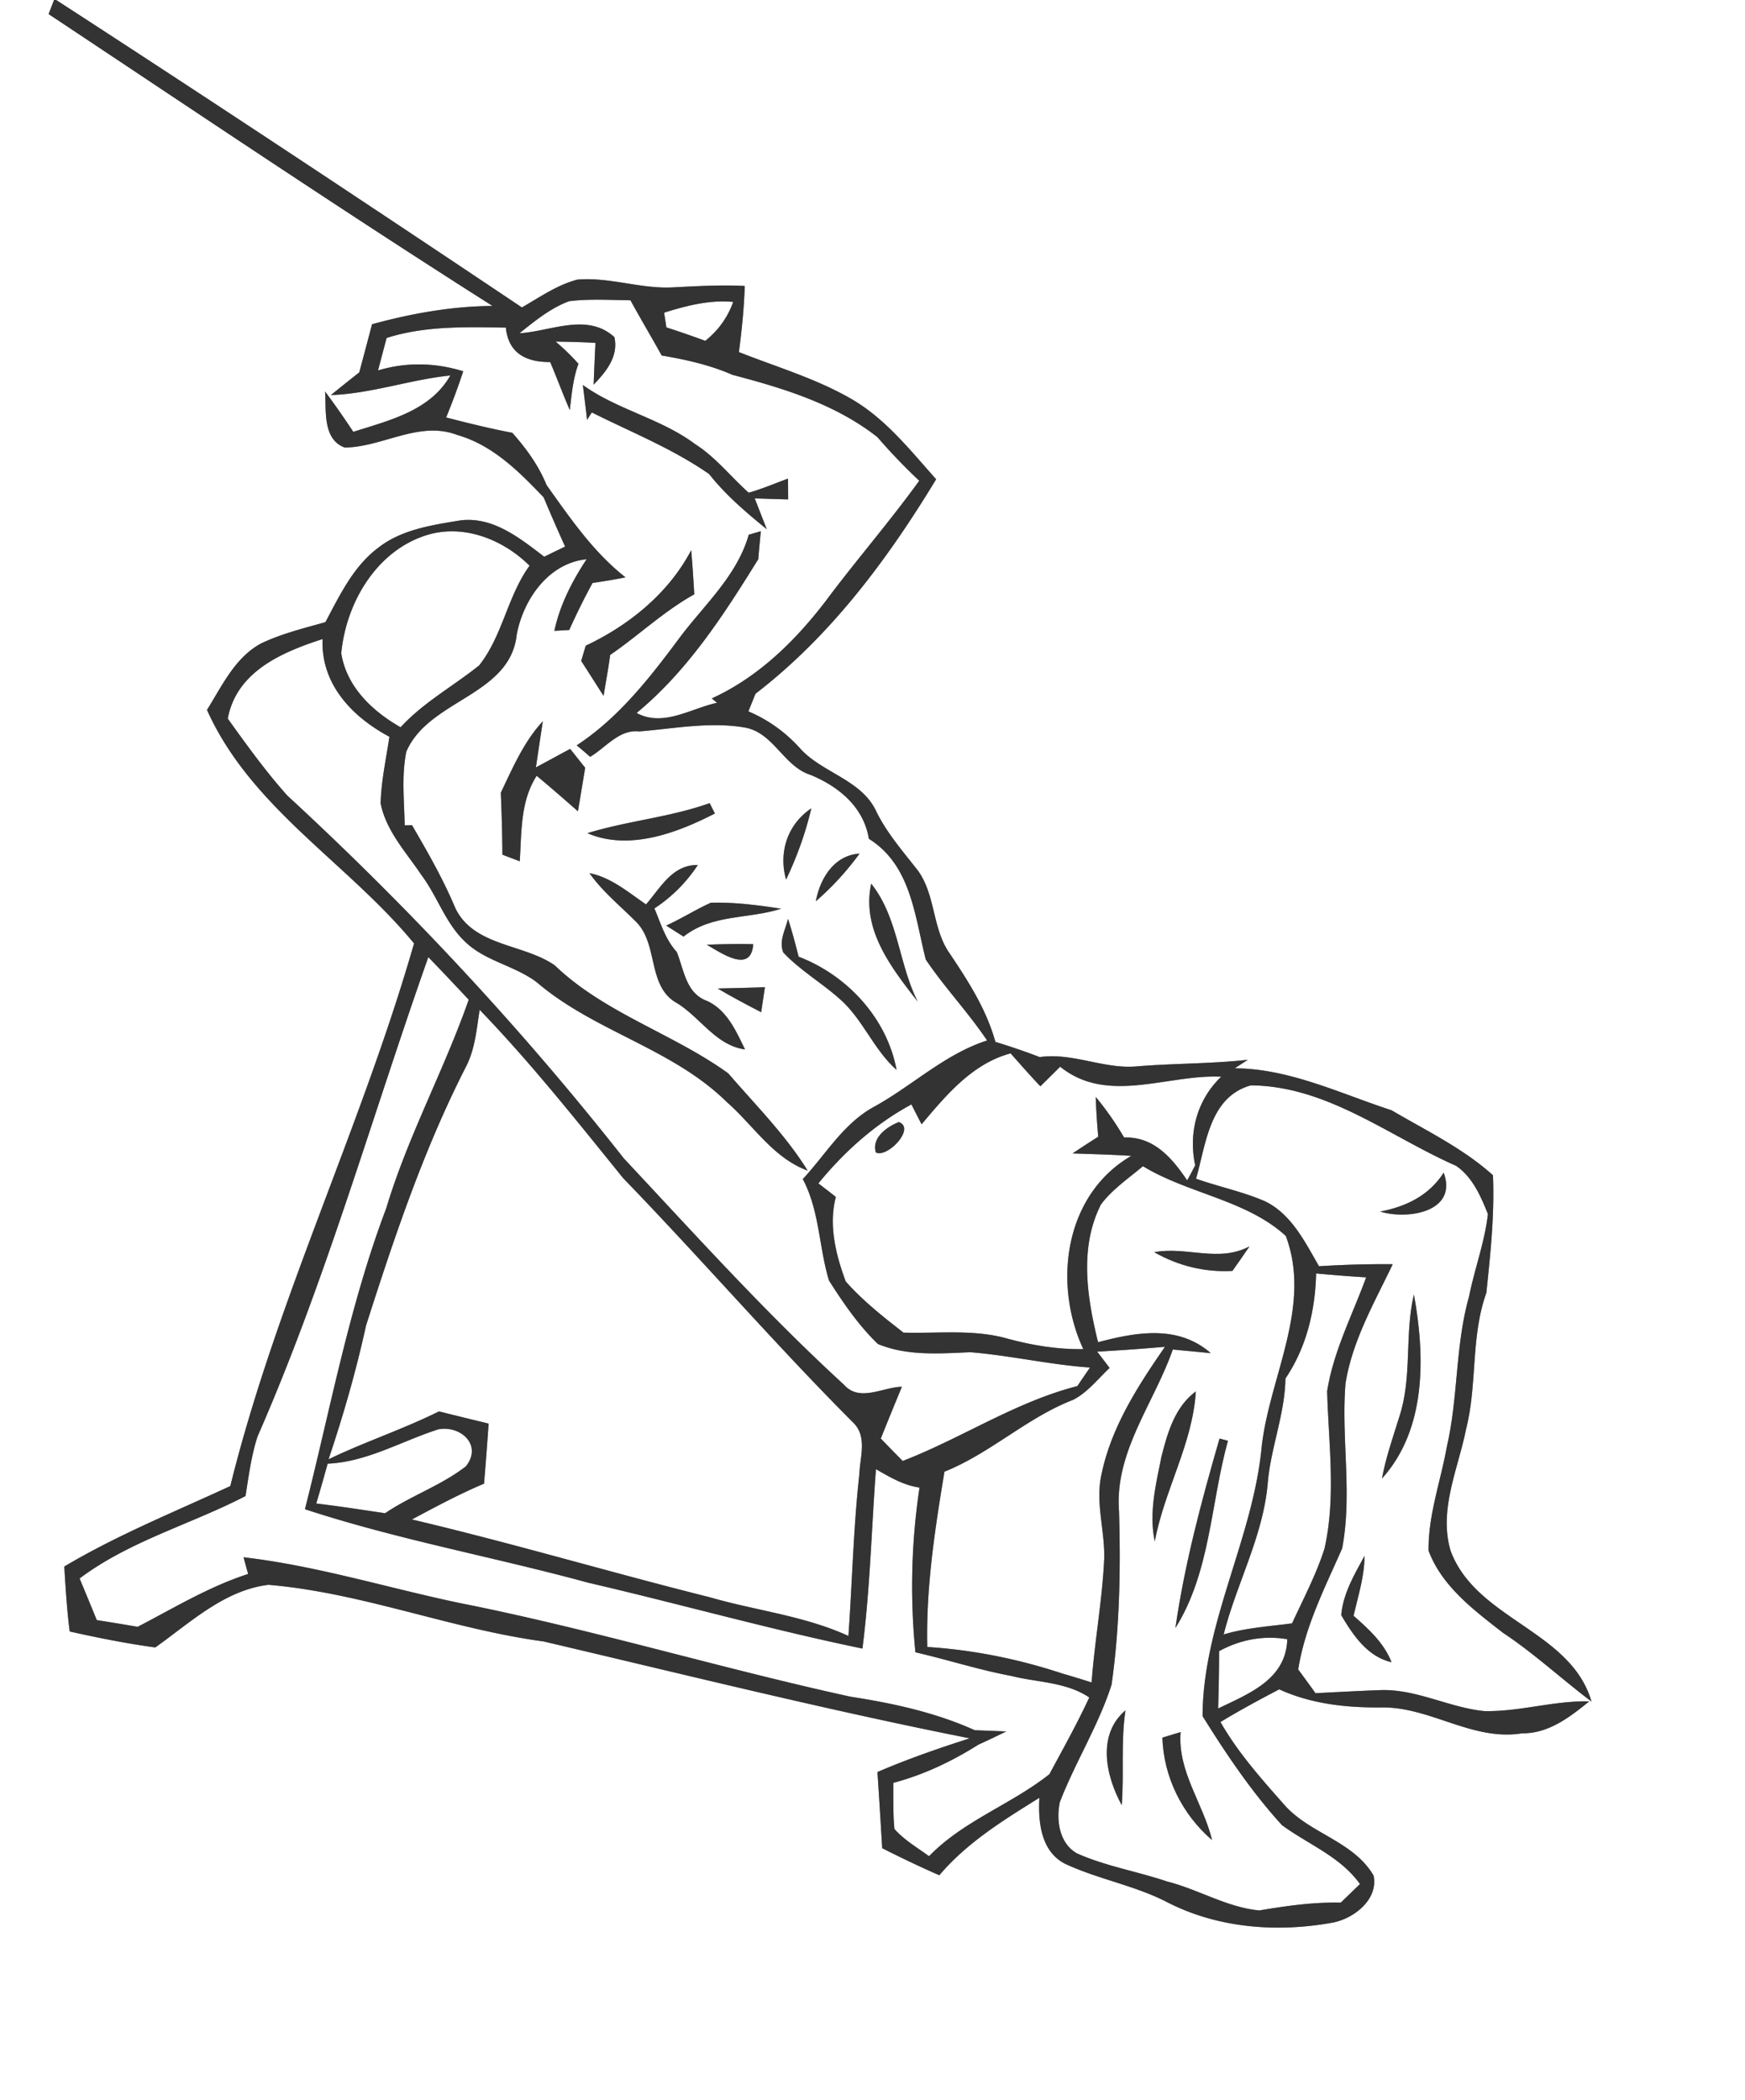 <svg width="187pt" height="300" viewBox="0 0 187 225" xmlns="http://www.w3.org/2000/svg">
  <rect x="0" y="0" width="187" height="225" fill="#808080" stroke="none"/>
  <g fill="#FFF">
    <path d="M0 0h5.79c-.14.38-.44 1.13-.58 1.51C21.01 12 36.76 22.62 52.78 32.78c-4.38.03-8.69.81-12.91 1.96-.45 1.72-.91 3.44-1.37 5.16-1.02.8-2.03 1.61-3.04 2.43 4.36-.16 8.49-1.66 12.8-2.1-2.16 3.8-6.56 4.81-10.4 6.04a92.68 92.68 0 0 0-3.02-4.32c.13 2.04-.28 5.12 2.1 6 4.06-.04 7.98-2.91 12.05-1.35 3.8 1.08 6.63 3.92 9.27 6.69a190.6 190.6 0 0 0 2.3 5.27c-.74.36-1.49.72-2.24 1.09-2.61-1.99-5.5-4.34-9.01-3.89-3.02.5-6.26.97-8.74 2.9-2.7 2-4.16 5.12-5.7 8-2.34.66-4.73 1.24-6.93 2.3-2.78 1.52-4.15 4.54-5.76 7.1 4.71 10.51 15.09 16.39 22.19 25.02-5.65 19.68-14.76 38.24-19.69 58.14-5.98 2.77-12.11 5.24-17.79 8.62.14 2.32.28 4.65.58 6.96 3.03.68 6.09 1.29 9.17 1.71 3.74-2.65 7.4-6.14 12.13-6.71 10.05.85 19.52 4.72 29.49 6.07 15.2 3.57 30.34 7.34 45.66 10.38-3.35 1.07-6.66 2.22-9.89 3.61.18 2.72.35 5.44.51 8.16 2.01 1.02 4.05 1.99 6.12 2.9 2.97-3.51 6.87-5.9 10.72-8.3-.14 2.6.17 5.77 2.78 7.08 3.54 1.65 7.45 2.31 10.93 4.11 5.45 2.8 11.83 3.27 17.79 2.17 2.26-.46 4.83-2.48 4.32-5.02-2.13-3.67-6.77-4.48-9.5-7.51-2.5-2.83-5.03-5.65-6.91-8.95 2.06-1.25 4.17-2.39 6.3-3.5 3.42 1.57 7.19 1.97 10.91 1.94 5.25-.1 9.78 3.64 15.11 2.77 2.82.04 5.12-1.73 7.19-3.42-3.8-.09-7.47 1.13-11.26 1.04-3.74-.38-7.19-2.34-11-2.25-2.36.08-4.71.22-7.07.33-.46-.64-1.38-1.91-1.85-2.54.73-4.61 2.86-8.76 4.71-12.97 1.11-5.83-.12-11.81.36-17.68.73-4.57 3.09-8.65 5.06-12.77-2.63-.02-5.27.05-7.9.22-1.51-2.61-2.97-5.62-5.83-6.98-2.37-1.02-4.92-1.54-7.35-2.4 1.08-3.69 1.42-8.75 5.87-10 8.19.06 14.8 5.45 21.98 8.61 1.76 1.18 2.67 3.27 3.43 5.18-.34 3-1.43 5.87-2.02 8.83-1.49 5.25-1.15 10.78-2.38 16.08-.66 3.71-2.01 7.35-1.96 11.16 1.43 3.81 4.86 6.37 7.97 8.79 3.35 2.22 6.29 4.96 9.49 7.37-2.21-7.62-12.34-8.77-15.09-16.13-1.32-4.4.8-8.79 1.65-13.07 1.22-4.8.48-9.88 2.17-14.58.44-4.17.89-8.41.71-12.61-3.19-2.88-7.17-4.79-10.86-6.96-5.5-1.79-10.92-4.46-16.81-4.5l1.4-.91c-3.94.43-7.91.38-11.85.7-3.54.34-6.9-1.5-10.45-.99-1.56-.6-3.15-1.14-4.75-1.63-.96-3.47-2.91-6.51-4.89-9.46-1.97-2.77-1.47-6.6-3.68-9.23-1.5-1.91-3.09-3.76-4.17-5.95-1.53-3.38-5.62-4.12-8.04-6.64-1.57-1.79-3.49-3.2-5.69-4.13l.76-1.89C89 68.15 95.1 59.96 100.32 51.35c-2.79-3.12-5.43-6.5-9.11-8.62-3.78-2.18-8-3.41-12.03-5.01.32-2.35.55-4.71.63-7.08-2.64-.14-5.28.03-7.92.16-3.37.12-6.65-1.13-10.02-.84-2.17.57-4.02 1.88-5.94 2.98C39.37 21.85 22.74 10.84 6.02 0H187v225H0V0m147.9 129.81c2.97.91 8.35.03 6.81-4.17-1.55 2.44-4.04 3.65-6.81 4.17m3.62 8.88c-1.02 4.31-.16 8.88-1.57 13.12-.67 2.18-1.44 4.34-1.85 6.6 4.79-5.31 4.62-13.12 3.42-19.72m-5.29 28.01c-1.09 1.99-2.3 4.04-2.5 6.35 1.25 2.13 2.83 4.47 5.39 5.04-.81-2.06-2.44-3.55-4.07-4.97.49-2.12 1.17-4.23 1.18-6.42z"/>
    <path d="M55.66 35.71C57.31 34.4 59 33 61 32.27c2.18-.27 4.38-.12 6.56-.1 1.09 1.99 2.25 3.94 3.35 5.92 2.59.44 5.17 1.01 7.58 2.07 5.47 1.44 11.01 3.12 15.53 6.67 1.42 1.63 2.91 3.2 4.49 4.68-3.21 4.44-6.8 8.56-10.07 12.95-3.27 4.26-7.21 8.11-12.16 10.37l.56.47c-2.82.61-5.77 2.63-8.62 1.09 5.49-4.53 9.34-10.51 13.04-16.48.06-.75.2-2.24.27-2.99-.33.09-.97.28-1.29.37-1.28 4.49-4.88 7.6-7.56 11.24-3.13 4.2-6.44 8.42-10.88 11.33.49.4.97.81 1.44 1.23 1.67-.98 3.12-2.97 5.25-2.72 3.78-.31 7.66-1.08 11.44-.4 3.03.63 4.06 4.15 6.95 5.06 3.03 1.26 5.68 3.45 6.23 6.84 4.53 2.83 4.91 8.27 6.1 12.94 2.02 3 4.55 5.65 6.57 8.67-4.57 1.47-8.05 4.89-12.2 7.15-3.22 1.79-5.1 5.07-7.55 7.7 1.8 3.38 1.72 7.29 2.81 10.87 1.53 2.41 3.18 4.81 5.24 6.8 3.14 1.3 6.6 1.02 9.91.88 4.29.35 8.52 1.34 12.82 1.64-.34.49-1.02 1.49-1.36 1.99-6.64 1.7-12.37 5.57-18.71 8.02-.79-.79-1.58-1.6-2.35-2.4.74-1.86 1.5-3.71 2.26-5.55-2.05.04-4.54 1.68-6.21-.22-8.32-7.62-15.89-16.02-23.59-24.25-10.94-13.9-23.06-26.89-36.06-38.87-2.32-2.59-4.35-5.42-6.38-8.24.93-5.05 5.8-7.12 10.16-8.53-.2 4.84 3.18 8.34 7.16 10.47-.35 2.38-.88 4.73-.94 7.14.59 2.97 2.76 5.26 4.39 7.7 1.72 2.3 2.58 5.21 4.74 7.19 2.17 2.05 5.3 2.5 7.65 4.31 6.14 5.24 14.47 7.05 20.29 12.77 2.86 2.5 4.98 6.01 8.69 7.37-2.37-3.82-5.59-7.03-8.51-10.42-5.92-4.27-13.26-6.45-18.59-11.57-3.33-2.32-8.64-2.02-10.64-6.1-1.3-3.1-2.97-6.02-4.66-8.92l-.78.02c-.05-2.63-.35-5.3.17-7.89 2.41-5.62 11.16-5.97 11.84-12.59.73-3.76 3.41-7.62 7.48-8.03-1.55 2.36-2.86 4.89-3.45 7.67.4-.02 1.19-.07 1.59-.09.77-1.71 1.6-3.39 2.5-5.04 1.18-.17 2.36-.37 3.53-.6-3.48-2.74-5.92-6.34-8.46-9.89-.85-2.1-2.18-3.92-3.67-5.6-2.39-.45-4.74-1.04-7.09-1.64.67-1.63 1.28-3.28 1.83-4.95-3.01-.93-6.1-1-9.13-.09l.92-3.48c4.14-1.32 8.49-1.17 12.78-1.11.27 2.77 2.2 3.71 4.75 3.69.72 1.7 1.36 3.44 2.1 5.14.2-1.66.34-3.36.93-4.95a23.93 23.93 0 0 0-2.45-2.38c1.42.02 2.85.05 4.27.14-.07 1.49-.14 2.98-.19 4.47 1.34-1.39 2.68-3.03 2.22-5.09-2.92-2.65-6.8-.62-10.18-.41m7.25 9.28l.51-.8c4.23 2.12 8.66 3.88 12.57 6.6 1.78 2.25 3.96 4.11 6.18 5.91-.33-.83-.97-2.48-1.29-3.3.89.03 2.68.08 3.58.11 0-.56-.01-1.67-.01-2.23-1.41.51-2.78 1.11-4.22 1.51-1.93-1.72-3.53-3.8-5.73-5.2-3.67-2.75-8.33-3.67-12.04-6.34.16 1.25.31 2.49.45 3.74m-.14 24.19c-.12.41-.36 1.22-.49 1.63.81 1.25 1.6 2.5 2.4 3.75.24-1.46.51-2.92.71-4.39 3.05-2.09 5.75-4.68 9.01-6.49-.09-1.58-.19-3.16-.33-4.73-2.41 4.6-6.65 8.04-11.3 10.23m-9.1 15.75c.09 2.21.16 4.42.17 6.64.46.18 1.39.53 1.86.71.2-3.1.05-6.43 1.81-9.16 1.5 1.24 2.96 2.52 4.42 3.8.27-1.55.52-3.11.78-4.66-.54-.67-1.07-1.35-1.61-2.02-.92.49-2.75 1.49-3.67 1.98.18-1.23.55-3.7.74-4.94-2.04 2.2-3.22 4.98-4.5 7.65m9.28 4.34c4.44 1.91 9.58-.01 13.66-2.11-.14-.28-.42-.83-.56-1.11-4.25 1.52-8.79 1.89-13.1 3.22m21.29 4.97c1.16-2.44 2.09-5 2.7-7.63-2.54 1.71-3.53 4.69-2.7 7.63m3.19 2.32c1.75-1.52 3.32-3.23 4.68-5.1-2.71.17-4.23 2.65-4.68 5.1m-18.2.34c-1.91-1.3-3.72-2.88-6.06-3.35 1.42 2.01 3.34 3.54 5.05 5.27 2.36 2.44 1.13 6.91 4.35 8.67 2.51 1.56 4.15 4.51 7.27 4.95-.97-1.98-1.92-4.19-4.05-5.19-2.29-.81-2.48-3.32-3.27-5.26-1.21-1.32-1.71-3.05-2.39-4.66a16.22 16.22 0 0 0 4.65-4.65c-2.74-.04-3.99 2.44-5.55 4.22m24.13-2.22c-1.06 4.94 2.17 9.01 4.99 12.64-2.06-4.06-2.08-9-4.99-12.64m-21.97 4.49c.62.39 1.24.79 1.86 1.18 3.06-2.43 6.97-1.86 10.46-2.99-2.49-.38-5.02-.71-7.54-.64-1.63.74-3.15 1.71-4.78 2.45m12.55 2.88c1.8 1.92 4.11 3.24 6.06 4.99 2.47 2.16 3.61 5.41 6.08 7.59-1.04-5.56-5.3-10.14-10.5-12.13-.34-1.36-.7-2.72-1.13-4.05-.28 1.15-1.01 2.39-.51 3.6m-8.2-.83c1.56.89 4.75 3.15 4.98-.06-1.66-.03-3.32-.01-4.98.06m1.17 4.69c1.52.9 3.09 1.73 4.66 2.54l.4-2.68c-1.69.07-3.37.09-5.06.14z"/>
    <path d="M71.17 33.5c2.4-.75 4.86-1.39 7.4-1.15-.59 1.67-1.61 3.07-2.99 4.17-1.38-.51-2.77-.99-4.17-1.44l-.24-1.58zM45.8 57.31c3.95-1.18 8.13.51 10.95 3.3-2.38 3.28-2.89 7.53-5.41 10.69-2.78 2.23-5.97 3.96-8.41 6.62-3.02-1.71-5.81-4.35-6.36-7.94.52-5.42 3.79-11.01 9.23-12.67zM27.6 153.9c7.31-16.66 12.24-34.22 18.3-51.35 1.46 1.5 2.89 3.03 4.33 4.56-2.65 7.57-6.53 14.65-8.84 22.35-3.96 10.45-5.97 21.45-8.71 32.24 9.93 3.26 20.26 5.12 30.34 7.87 9.82 2.28 19.53 5.02 29.4 7.06.82-6.38.97-12.81 1.45-19.22 1.47.84 2.95 1.73 4.67 1.97a70.922 70.922 0 0 0-.44 17.65c3.43.79 6.79 1.88 10.26 2.53 2.8.71 5.9.64 8.37 2.31-1.3 2.81-2.81 5.5-4.27 8.22-4.1 3.25-9.21 4.98-12.9 8.79-1.27-.93-2.66-1.73-3.71-2.92-.16-1.64-.11-3.29-.12-4.94 3.24-.86 6.28-2.3 9.11-4.09 1.01-.46 2-.93 2.99-1.42-.84-.03-2.53-.1-3.37-.13-4.21-1.9-8.76-2.89-13.31-3.59-14.04-3.07-27.8-7.25-41.9-10.04-7.72-1.62-15.3-3.99-23.15-4.9.12.45.37 1.34.49 1.79-4.19 1.35-7.96 3.65-11.84 5.66-1.46-.25-2.92-.49-4.38-.72-.61-1.49-1.22-2.98-1.84-4.46 5.33-4.01 11.91-5.79 17.78-8.83.34-2.15.62-4.32 1.29-6.39z"/>
    <path d="M51.4 108.19c5.5 5.7 10.41 11.9 15.39 18.05 8.37 8.64 16.22 17.75 24.72 26.26 1.44 1.5.64 3.65.58 5.46-.64 5.76-.76 11.55-1.17 17.32-4.71-2.16-9.91-2.71-14.84-4.14-10.68-2.67-21.23-5.82-31.94-8.34 2.54-1.36 5.08-2.72 7.73-3.84.18-2.15.35-4.29.49-6.43-1.78-.44-3.55-.86-5.32-1.31-3.85 1.92-7.96 3.26-11.83 5.13 1.58-4.71 2.96-9.49 4.02-14.35 3.03-9.47 6.21-18.95 10.76-27.82.93-1.86 1.09-3.97 1.41-5.99zM98.76 120.46c2.62-3.11 5.44-6.51 9.54-7.6 1.05 1.19 2.1 2.38 3.19 3.53.53-.52 1.59-1.57 2.12-2.1 5.09 4.1 11.5.79 17.26 1.07-2.6 2.48-3.53 6.01-2.79 9.5-.28.54-.56 1.08-.86 1.61-1.64-2.42-3.56-4.69-6.76-4.6-.9-1.52-1.9-2.98-3.04-4.34.05 1.42.14 2.84.27 4.26-.92.58-1.84 1.18-2.75 1.79 2.1.07 4.2.13 6.3.26-7.16 4.14-8.43 13.66-5.15 20.71-2.74.04-5.44-.4-8.07-1.11-3.64-1.05-7.46-.55-11.2-.66-2.18-1.69-4.36-3.42-6.19-5.48-1.06-2.86-1.85-6.03-1.06-9.06-.62-.49-1.25-.97-1.87-1.45 2.77-3.4 6.11-6.38 9.97-8.46.36.71.72 1.42 1.09 2.13m-2.44-.24c-1.27.5-2.95 1.69-2.46 3.26 1.26.61 4.3-2.62 2.46-3.26z"/>
    <path d="M122.48 124.95c4.87 2.96 11.07 3.6 15.31 7.47 2.82 7.49-1.69 15.01-2.57 22.45-.9 9.93-6.31 18.94-6.35 29 2.55 4.09 5.26 8.12 8.51 11.68 2.82 2.07 6.25 3.36 8.36 6.31-.52.5-1.54 1.49-2.06 1.99-2.94-.06-5.84.35-8.73.84-3.47-.33-6.52-2.25-9.87-3.1-3.19-1.08-6.56-1.63-9.64-3-1.92-1.05-2.28-3.57-1.86-5.52 1.65-4.27 4.14-8.2 5.54-12.57.87-6.13.98-12.36.8-18.55-.51-6.38 3.76-11.61 5.76-17.36 1.02.1 3.05.29 4.07.39-3.5-3.07-8.01-2.25-12.08-1.17-1.18-4.81-2.03-10.13.31-14.76 1.22-1.63 2.95-2.79 4.5-4.1m1.21 9.21c2.56 1.47 5.42 2.17 8.38 2.01.61-.87 1.23-1.74 1.83-2.63-3.3 1.76-6.75-.02-10.21.62m.78 21.89c-.6 2.99-1.37 6.06-.72 9.11 1.01-5.49 4.06-10.46 4.4-16.08-2.24 1.65-3.03 4.41-3.68 6.97m6.22-1.92c-1.93 6.67-3.74 13.41-4.73 20.3 3.77-6.02 3.77-13.37 5.63-20.06-.23-.06-.68-.18-.9-.24m-10.48 39.28c.26-3.39-.11-6.79.4-10.16-3.09 2.63-2.1 7.04-.4 10.16m4.36-7.24c.11 4.2 2.13 8.25 5.32 10.98-.95-3.93-3.72-7.36-3.37-11.57-.49.15-1.47.44-1.95.59z"/>
    <path d="M141.04 136.44c1.79.17 3.57.31 5.36.42-1.47 4.03-3.51 7.92-4.18 12.2.15 5.6.97 11.3-.28 16.85-.88 2.78-2.26 5.37-3.48 8.02-2.45.33-4.94.47-7.33 1.19 1.37-5.42 4.18-10.42 4.71-16.05.29-3.86 1.85-7.49 1.91-11.37 2.26-3.34 3.19-7.27 3.29-11.26zM118.91 146.56c-.45-.58-.89-1.16-1.33-1.74 2.42-.14 4.84-.31 7.26-.52-2.91 4.21-5.77 8.62-6.81 13.71-.66 2.99.38 5.98.3 8.98-.2 4.45-1.03 8.84-1.35 13.27-1.01-.32-2.04-.64-3.06-.93-4.7-1.56-9.62-2.56-14.55-2.87-.15-6.31.81-12.58 1.84-18.78 4.94-1.98 8.84-5.79 13.79-7.7 1.56-.8 2.65-2.24 3.91-3.42zM35.11 156.82c4.23-.18 7.93-2.43 11.87-3.68 2.39-.44 4.75 1.69 2.95 3.96-2.64 2.06-5.89 3.15-8.66 5.03-2.46-.36-4.91-.75-7.38-1.04.42-1.42.83-2.84 1.22-4.27zM130.64 176.91c2.27-1.24 4.75-1.71 7.31-1.28-.14 4.33-4.11 5.82-7.41 7.42.06-2.05.1-4.1.1-6.14z"/>
  </g>
  <g fill="#333">
    <path d="M5.79 0h.23c16.72 10.84 33.35 21.85 49.91 32.94 1.92-1.1 3.77-2.41 5.94-2.98 3.37-.29 6.65.96 10.02.84 2.64-.13 5.28-.3 7.92-.16-.08 2.37-.31 4.73-.63 7.08 4.03 1.6 8.25 2.83 12.03 5.01 3.68 2.12 6.32 5.5 9.11 8.62C95.1 59.96 89 68.15 80.96 74.33l-.76 1.89c2.2.93 4.12 2.34 5.69 4.13 2.42 2.52 6.51 3.26 8.04 6.64 1.08 2.19 2.67 4.04 4.17 5.95 2.21 2.63 1.71 6.46 3.68 9.23 1.98 2.95 3.93 5.99 4.89 9.46 1.6.49 3.19 1.03 4.75 1.63 3.55-.51 6.91 1.33 10.45.99 3.94-.32 7.91-.27 11.85-.7l-1.4.91c5.89.04 11.31 2.71 16.81 4.5 3.69 2.17 7.67 4.08 10.86 6.96.18 4.2-.27 8.44-.71 12.61-1.69 4.7-.95 9.78-2.17 14.58-.85 4.28-2.97 8.67-1.65 13.07 2.75 7.36 12.88 8.51 15.09 16.13-3.2-2.41-6.14-5.15-9.49-7.37-3.11-2.42-6.54-4.98-7.97-8.79-.05-3.81 1.3-7.45 1.96-11.16 1.23-5.3.89-10.83 2.38-16.08.59-2.96 1.68-5.83 2.02-8.83-.76-1.91-1.67-4-3.43-5.18-7.18-3.16-13.79-8.55-21.98-8.61-4.45 1.25-4.79 6.31-5.87 10 2.43.86 4.98 1.38 7.35 2.4 2.86 1.36 4.32 4.37 5.83 6.98 2.63-.17 5.27-.24 7.9-.22-1.97 4.12-4.33 8.2-5.06 12.77-.48 5.87.75 11.85-.36 17.68-1.85 4.21-3.98 8.36-4.71 12.97.47.63 1.39 1.9 1.85 2.54 2.36-.11 4.71-.25 7.07-.33 3.81-.09 7.26 1.87 11 2.25 3.79.09 7.46-1.13 11.26-1.04-2.07 1.69-4.37 3.46-7.19 3.42-5.33.87-9.86-2.87-15.11-2.77-3.72.03-7.49-.37-10.91-1.94-2.13 1.11-4.24 2.25-6.3 3.5 1.88 3.3 4.41 6.12 6.91 8.95 2.73 3.03 7.37 3.84 9.5 7.51.51 2.54-2.06 4.56-4.32 5.02-5.96 1.1-12.34.63-17.79-2.17-3.48-1.8-7.39-2.46-10.93-4.11-2.61-1.31-2.92-4.48-2.78-7.08-3.85 2.4-7.75 4.79-10.72 8.3-2.07-.91-4.11-1.88-6.12-2.9-.16-2.72-.33-5.44-.51-8.16 3.23-1.39 6.54-2.54 9.89-3.61-15.32-3.04-30.46-6.81-45.66-10.38-9.97-1.35-19.44-5.22-29.49-6.07-4.73.57-8.39 4.06-12.13 6.71-3.08-.42-6.14-1.03-9.17-1.71-.3-2.31-.44-4.64-.58-6.96 5.68-3.38 11.81-5.85 17.79-8.62 4.93-19.9 14.04-38.46 19.69-58.14-7.1-8.63-17.48-14.51-22.19-25.02 1.61-2.56 2.98-5.58 5.76-7.1 2.2-1.06 4.59-1.64 6.93-2.3 1.54-2.88 3-6 5.7-8 2.48-1.93 5.72-2.4 8.74-2.9 3.51-.45 6.4 1.9 9.01 3.89.75-.37 1.5-.73 2.24-1.09a190.6 190.6 0 0 1-2.3-5.27c-2.64-2.77-5.47-5.61-9.27-6.69-4.07-1.56-7.99 1.31-12.05 1.35-2.38-.88-1.97-3.96-2.1-6a92.68 92.68 0 0 1 3.02 4.32c3.84-1.23 8.24-2.24 10.4-6.04-4.31.44-8.44 1.94-12.8 2.1a230.9 230.9 0 0 1 3.04-2.43c.46-1.72.92-3.44 1.37-5.16 4.22-1.15 8.53-1.93 12.91-1.96C36.76 22.62 21.01 12 5.21 1.51c.14-.38.44-1.13.58-1.51m49.87 35.71c3.38-.21 7.26-2.24 10.18.41.46 2.06-.88 3.7-2.22 5.09.05-1.49.12-2.98.19-4.47-1.42-.09-2.85-.12-4.27-.14.87.73 1.69 1.53 2.45 2.38-.59 1.59-.73 3.29-.93 4.95-.74-1.7-1.38-3.44-2.1-5.14-2.55.02-4.48-.92-4.75-3.69-4.29-.06-8.64-.21-12.78 1.11l-.92 3.48c3.03-.91 6.12-.84 9.13.09-.55 1.67-1.16 3.32-1.83 4.95 2.35.6 4.7 1.19 7.09 1.64 1.49 1.68 2.82 3.5 3.67 5.6 2.54 3.55 4.98 7.15 8.46 9.89-1.17.23-2.35.43-3.53.6-.9 1.65-1.73 3.33-2.5 5.04-.4.02-1.19.07-1.59.09.59-2.78 1.9-5.31 3.45-7.67-4.07.41-6.75 4.27-7.48 8.03-.68 6.62-9.43 6.97-11.84 12.59-.52 2.59-.22 5.26-.17 7.89l.78-.02c1.69 2.9 3.36 5.82 4.66 8.92 2 4.08 7.31 3.78 10.64 6.1 5.33 5.12 12.67 7.3 18.59 11.57 2.92 3.39 6.14 6.6 8.51 10.42-3.71-1.36-5.83-4.87-8.69-7.37-5.82-5.72-14.15-7.53-20.29-12.77-2.35-1.81-5.48-2.26-7.65-4.31-2.16-1.98-3.02-4.89-4.74-7.19-1.63-2.44-3.8-4.73-4.39-7.7.06-2.41.59-4.76.94-7.14-3.98-2.13-7.36-5.63-7.16-10.47-4.36 1.41-9.23 3.48-10.16 8.53 2.03 2.82 4.06 5.65 6.38 8.24 13 11.98 25.12 24.97 36.06 38.87 7.7 8.23 15.27 16.63 23.59 24.25 1.67 1.9 4.16.26 6.21.22-.76 1.84-1.52 3.69-2.26 5.55.77.8 1.56 1.61 2.35 2.4 6.34-2.45 12.07-6.32 18.71-8.02.34-.5 1.02-1.5 1.36-1.99-4.3-.3-8.53-1.29-12.82-1.64-3.31.14-6.77.42-9.91-.88-2.06-1.99-3.71-4.39-5.24-6.8-1.09-3.58-1.01-7.49-2.81-10.87 2.45-2.63 4.33-5.91 7.55-7.7 4.15-2.26 7.63-5.68 12.2-7.15-2.02-3.02-4.55-5.67-6.57-8.67-1.19-4.67-1.57-10.11-6.1-12.94-.55-3.39-3.2-5.58-6.23-6.84-2.89-.91-3.92-4.43-6.95-5.06-3.78-.68-7.66.09-11.44.4-2.13-.25-3.58 1.74-5.25 2.72-.47-.42-.95-.83-1.44-1.23 4.44-2.91 7.75-7.13 10.88-11.33 2.68-3.64 6.28-6.75 7.56-11.24.32-.09.96-.28 1.29-.37-.07.75-.21 2.24-.27 2.99-3.7 5.97-7.55 11.95-13.04 16.48 2.85 1.54 5.8-.48 8.62-1.09l-.56-.47c4.95-2.26 8.89-6.11 12.16-10.37 3.27-4.39 6.86-8.51 10.07-12.95a63.975 63.975 0 0 1-4.49-4.68c-4.52-3.55-10.06-5.23-15.53-6.67-2.41-1.06-4.99-1.63-7.58-2.07-1.1-1.98-2.26-3.93-3.35-5.92-2.18-.02-4.38-.17-6.56.1-2 .73-3.69 2.13-5.34 3.44m15.51-2.21l.24 1.58c1.4.45 2.79.93 4.17 1.44 1.38-1.1 2.4-2.5 2.99-4.17-2.54-.24-5 .4-7.4 1.15M45.8 57.31c-5.44 1.66-8.71 7.25-9.23 12.67.55 3.59 3.34 6.23 6.36 7.94 2.44-2.66 5.63-4.39 8.41-6.62 2.52-3.16 3.03-7.41 5.41-10.69-2.82-2.79-7-4.48-10.95-3.3M27.6 153.9c-.67 2.07-.95 4.24-1.29 6.39-5.87 3.04-12.45 4.82-17.78 8.83.62 1.48 1.23 2.97 1.84 4.46 1.46.23 2.92.47 4.38.72 3.88-2.01 7.65-4.31 11.84-5.66-.12-.45-.37-1.34-.49-1.79 7.85.91 15.43 3.28 23.15 4.9 14.1 2.79 27.86 6.97 41.9 10.04 4.55.7 9.1 1.69 13.31 3.59.84.03 2.53.1 3.37.13-.99.49-1.98.96-2.99 1.42-2.83 1.79-5.87 3.23-9.11 4.09.01 1.65-.04 3.3.12 4.94 1.05 1.19 2.44 1.99 3.71 2.92 3.69-3.81 8.8-5.54 12.9-8.79 1.46-2.72 2.97-5.41 4.27-8.22-2.47-1.67-5.57-1.6-8.37-2.31-3.47-.65-6.83-1.74-10.26-2.53-.59-5.88-.44-11.82.44-17.65-1.72-.24-3.2-1.13-4.67-1.97-.48 6.41-.63 12.84-1.45 19.22-9.87-2.04-19.58-4.78-29.4-7.06-10.08-2.75-20.41-4.61-30.34-7.87 2.74-10.79 4.75-21.79 8.71-32.24 2.31-7.7 6.19-14.78 8.84-22.35-1.44-1.53-2.87-3.06-4.33-4.56-6.06 17.13-10.99 34.69-18.3 51.35m23.8-45.71c-.32 2.02-.48 4.13-1.41 5.99-4.55 8.87-7.73 18.35-10.76 27.82-1.06 4.86-2.44 9.64-4.02 14.35 3.87-1.87 7.98-3.21 11.83-5.13 1.77.45 3.54.87 5.32 1.31-.14 2.14-.31 4.28-.49 6.43-2.65 1.12-5.19 2.48-7.73 3.84 10.71 2.52 21.26 5.67 31.94 8.34 4.93 1.43 10.13 1.98 14.84 4.14.41-5.77.53-11.56 1.17-17.32.06-1.81.86-3.96-.58-5.46-8.5-8.51-16.35-17.62-24.72-26.26-4.98-6.15-9.89-12.35-15.39-18.05m47.36 12.27c-.37-.71-.73-1.42-1.09-2.13-3.86 2.08-7.2 5.06-9.97 8.46.62.48 1.25.96 1.87 1.45-.79 3.03 0 6.2 1.06 9.06 1.83 2.06 4.01 3.79 6.19 5.48 3.74.11 7.56-.39 11.2.66 2.63.71 5.33 1.15 8.07 1.11-3.28-7.05-2.01-16.57 5.15-20.71-2.1-.13-4.2-.19-6.3-.26.91-.61 1.83-1.21 2.75-1.79-.13-1.42-.22-2.84-.27-4.26 1.14 1.36 2.14 2.82 3.04 4.34 3.2-.09 5.12 2.18 6.76 4.6.3-.53.58-1.07.86-1.61-.74-3.49.19-7.02 2.79-9.5-5.76-.28-12.17 3.03-17.26-1.07-.53.53-1.59 1.58-2.12 2.1-1.09-1.15-2.14-2.34-3.19-3.53-4.1 1.09-6.92 4.49-9.54 7.6m23.72 4.49c-1.55 1.31-3.28 2.47-4.5 4.1-2.34 4.63-1.49 9.95-.31 14.76 4.07-1.08 8.58-1.9 12.08 1.17-1.02-.1-3.05-.29-4.07-.39-2 5.75-6.27 10.98-5.76 17.36.18 6.19.07 12.42-.8 18.55-1.4 4.37-3.89 8.3-5.54 12.57-.42 1.95-.06 4.47 1.86 5.52 3.08 1.37 6.45 1.92 9.64 3 3.35.85 6.4 2.77 9.87 3.1 2.89-.49 5.79-.9 8.73-.84.52-.5 1.54-1.49 2.06-1.99-2.11-2.95-5.54-4.24-8.36-6.31-3.25-3.56-5.96-7.59-8.51-11.68.04-10.06 5.45-19.07 6.35-29 .88-7.44 5.39-14.96 2.57-22.45-4.24-3.87-10.44-4.51-15.31-7.47m18.56 11.49c-.1 3.99-1.03 7.92-3.29 11.26-.06 3.88-1.62 7.51-1.91 11.37-.53 5.63-3.34 10.63-4.71 16.05 2.39-.72 4.88-.86 7.33-1.19 1.22-2.65 2.6-5.24 3.48-8.02 1.25-5.55.43-11.25.28-16.85.67-4.28 2.71-8.17 4.18-12.2-1.79-.11-3.57-.25-5.36-.42m-22.13 10.12c-1.26 1.18-2.35 2.62-3.91 3.42-4.95 1.91-8.85 5.72-13.79 7.7-1.03 6.2-1.99 12.47-1.84 18.78 4.93.31 9.85 1.31 14.55 2.87 1.02.29 2.05.61 3.06.93.32-4.43 1.15-8.82 1.35-13.27.08-3-.96-5.99-.3-8.98 1.04-5.09 3.9-9.5 6.81-13.71-2.42.21-4.84.38-7.26.52.44.58.88 1.16 1.33 1.74m-83.8 10.26c-.39 1.43-.8 2.85-1.22 4.27 2.47.29 4.92.68 7.38 1.04 2.77-1.88 6.02-2.97 8.66-5.03 1.8-2.27-.56-4.4-2.95-3.96-3.94 1.25-7.64 3.5-11.87 3.68m95.53 20.09c0 2.04-.04 4.09-.1 6.14 3.3-1.6 7.27-3.09 7.41-7.42-2.56-.43-5.04.04-7.31 1.28z"/>
    <path d="M62.91 44.99c-.14-1.25-.29-2.49-.45-3.74 3.71 2.67 8.37 3.59 12.04 6.34 2.2 1.4 3.8 3.48 5.73 5.2 1.44-.4 2.81-1 4.22-1.51 0 .56.01 1.67.01 2.23-.9-.03-2.69-.08-3.58-.11.32.82.96 2.47 1.29 3.3-2.22-1.8-4.4-3.66-6.18-5.91-3.91-2.72-8.34-4.48-12.57-6.6l-.51.8zM62.77 69.18c4.65-2.19 8.89-5.63 11.3-10.23.14 1.57.24 3.15.33 4.73-3.26 1.81-5.96 4.4-9.01 6.49-.2 1.47-.47 2.93-.71 4.39-.8-1.25-1.59-2.5-2.4-3.75.13-.41.37-1.22.49-1.63zM53.67 84.93c1.28-2.67 2.46-5.45 4.5-7.65-.19 1.24-.56 3.71-.74 4.94.92-.49 2.75-1.49 3.67-1.98.54.67 1.07 1.35 1.61 2.02-.26 1.55-.51 3.11-.78 4.66-1.46-1.28-2.92-2.56-4.42-3.8-1.76 2.73-1.61 6.06-1.81 9.16-.47-.18-1.4-.53-1.86-.71-.01-2.22-.08-4.43-.17-6.64zM62.95 89.27c4.31-1.33 8.85-1.7 13.1-3.22.14.28.42.83.56 1.11-4.08 2.1-9.22 4.02-13.66 2.11zM84.24 94.24c-.83-2.94.16-5.92 2.7-7.63-.61 2.63-1.54 5.19-2.7 7.63zM87.43 96.56c.45-2.45 1.97-4.93 4.68-5.1a30.577 30.577 0 0 1-4.68 5.1zM69.23 96.9c1.56-1.78 2.81-4.26 5.55-4.22a16.22 16.22 0 0 1-4.65 4.65c.68 1.61 1.18 3.34 2.39 4.66.79 1.94.98 4.45 3.27 5.26 2.13 1 3.08 3.21 4.05 5.19-3.12-.44-4.76-3.39-7.27-4.95-3.22-1.76-1.99-6.23-4.35-8.67-1.71-1.73-3.63-3.26-5.05-5.27 2.34.47 4.15 2.05 6.06 3.35zM93.36 94.68c2.91 3.64 2.93 8.58 4.99 12.64-2.82-3.63-6.05-7.7-4.99-12.64z"/>
    <path d="M71.39 99.17c1.63-.74 3.15-1.71 4.78-2.45 2.52-.07 5.05.26 7.54.64-3.49 1.13-7.4.56-10.46 2.99-.62-.39-1.24-.79-1.86-1.18zM83.94 102.05c-.5-1.21.23-2.45.51-3.6.43 1.33.79 2.69 1.13 4.05 5.2 1.99 9.46 6.57 10.5 12.13-2.47-2.18-3.61-5.43-6.08-7.59-1.95-1.75-4.26-3.07-6.06-4.99zM75.74 101.22c1.66-.07 3.32-.09 4.98-.06-.23 3.21-3.42.95-4.98.06zM76.91 105.91c1.69-.05 3.37-.07 5.06-.14l-.4 2.68c-1.57-.81-3.14-1.64-4.66-2.54zM96.32 120.22c1.84.64-1.2 3.87-2.46 3.26-.49-1.57 1.19-2.76 2.46-3.26zM147.9 129.81c2.77-.52 5.26-1.73 6.81-4.17 1.54 4.2-3.84 5.08-6.81 4.17zM123.69 134.16c3.46-.64 6.91 1.14 10.21-.62-.6.89-1.22 1.76-1.83 2.63-2.96.16-5.82-.54-8.38-2.01zM151.52 138.69c1.2 6.6 1.37 14.41-3.42 19.72.41-2.26 1.18-4.42 1.85-6.6 1.41-4.24.55-8.81 1.57-13.12zM124.47 156.05c.65-2.56 1.44-5.32 3.68-6.97-.34 5.62-3.39 10.59-4.4 16.08-.65-3.05.12-6.12.72-9.11zM130.69 154.13c.22.06.67.18.9.24-1.86 6.69-1.86 14.04-5.63 20.06.99-6.89 2.8-13.63 4.73-20.3zM146.23 166.7c-.01 2.19-.69 4.3-1.18 6.42 1.63 1.42 3.26 2.91 4.07 4.97-2.56-.57-4.14-2.91-5.39-5.04.2-2.31 1.41-4.36 2.5-6.35zM120.21 193.41c-1.7-3.12-2.69-7.53.4-10.16-.51 3.37-.14 6.77-.4 10.16zM124.57 186.17c.48-.15 1.46-.44 1.95-.59-.35 4.21 2.42 7.64 3.37 11.57-3.19-2.73-5.21-6.78-5.32-10.98z"/>
  </g>
</svg>
